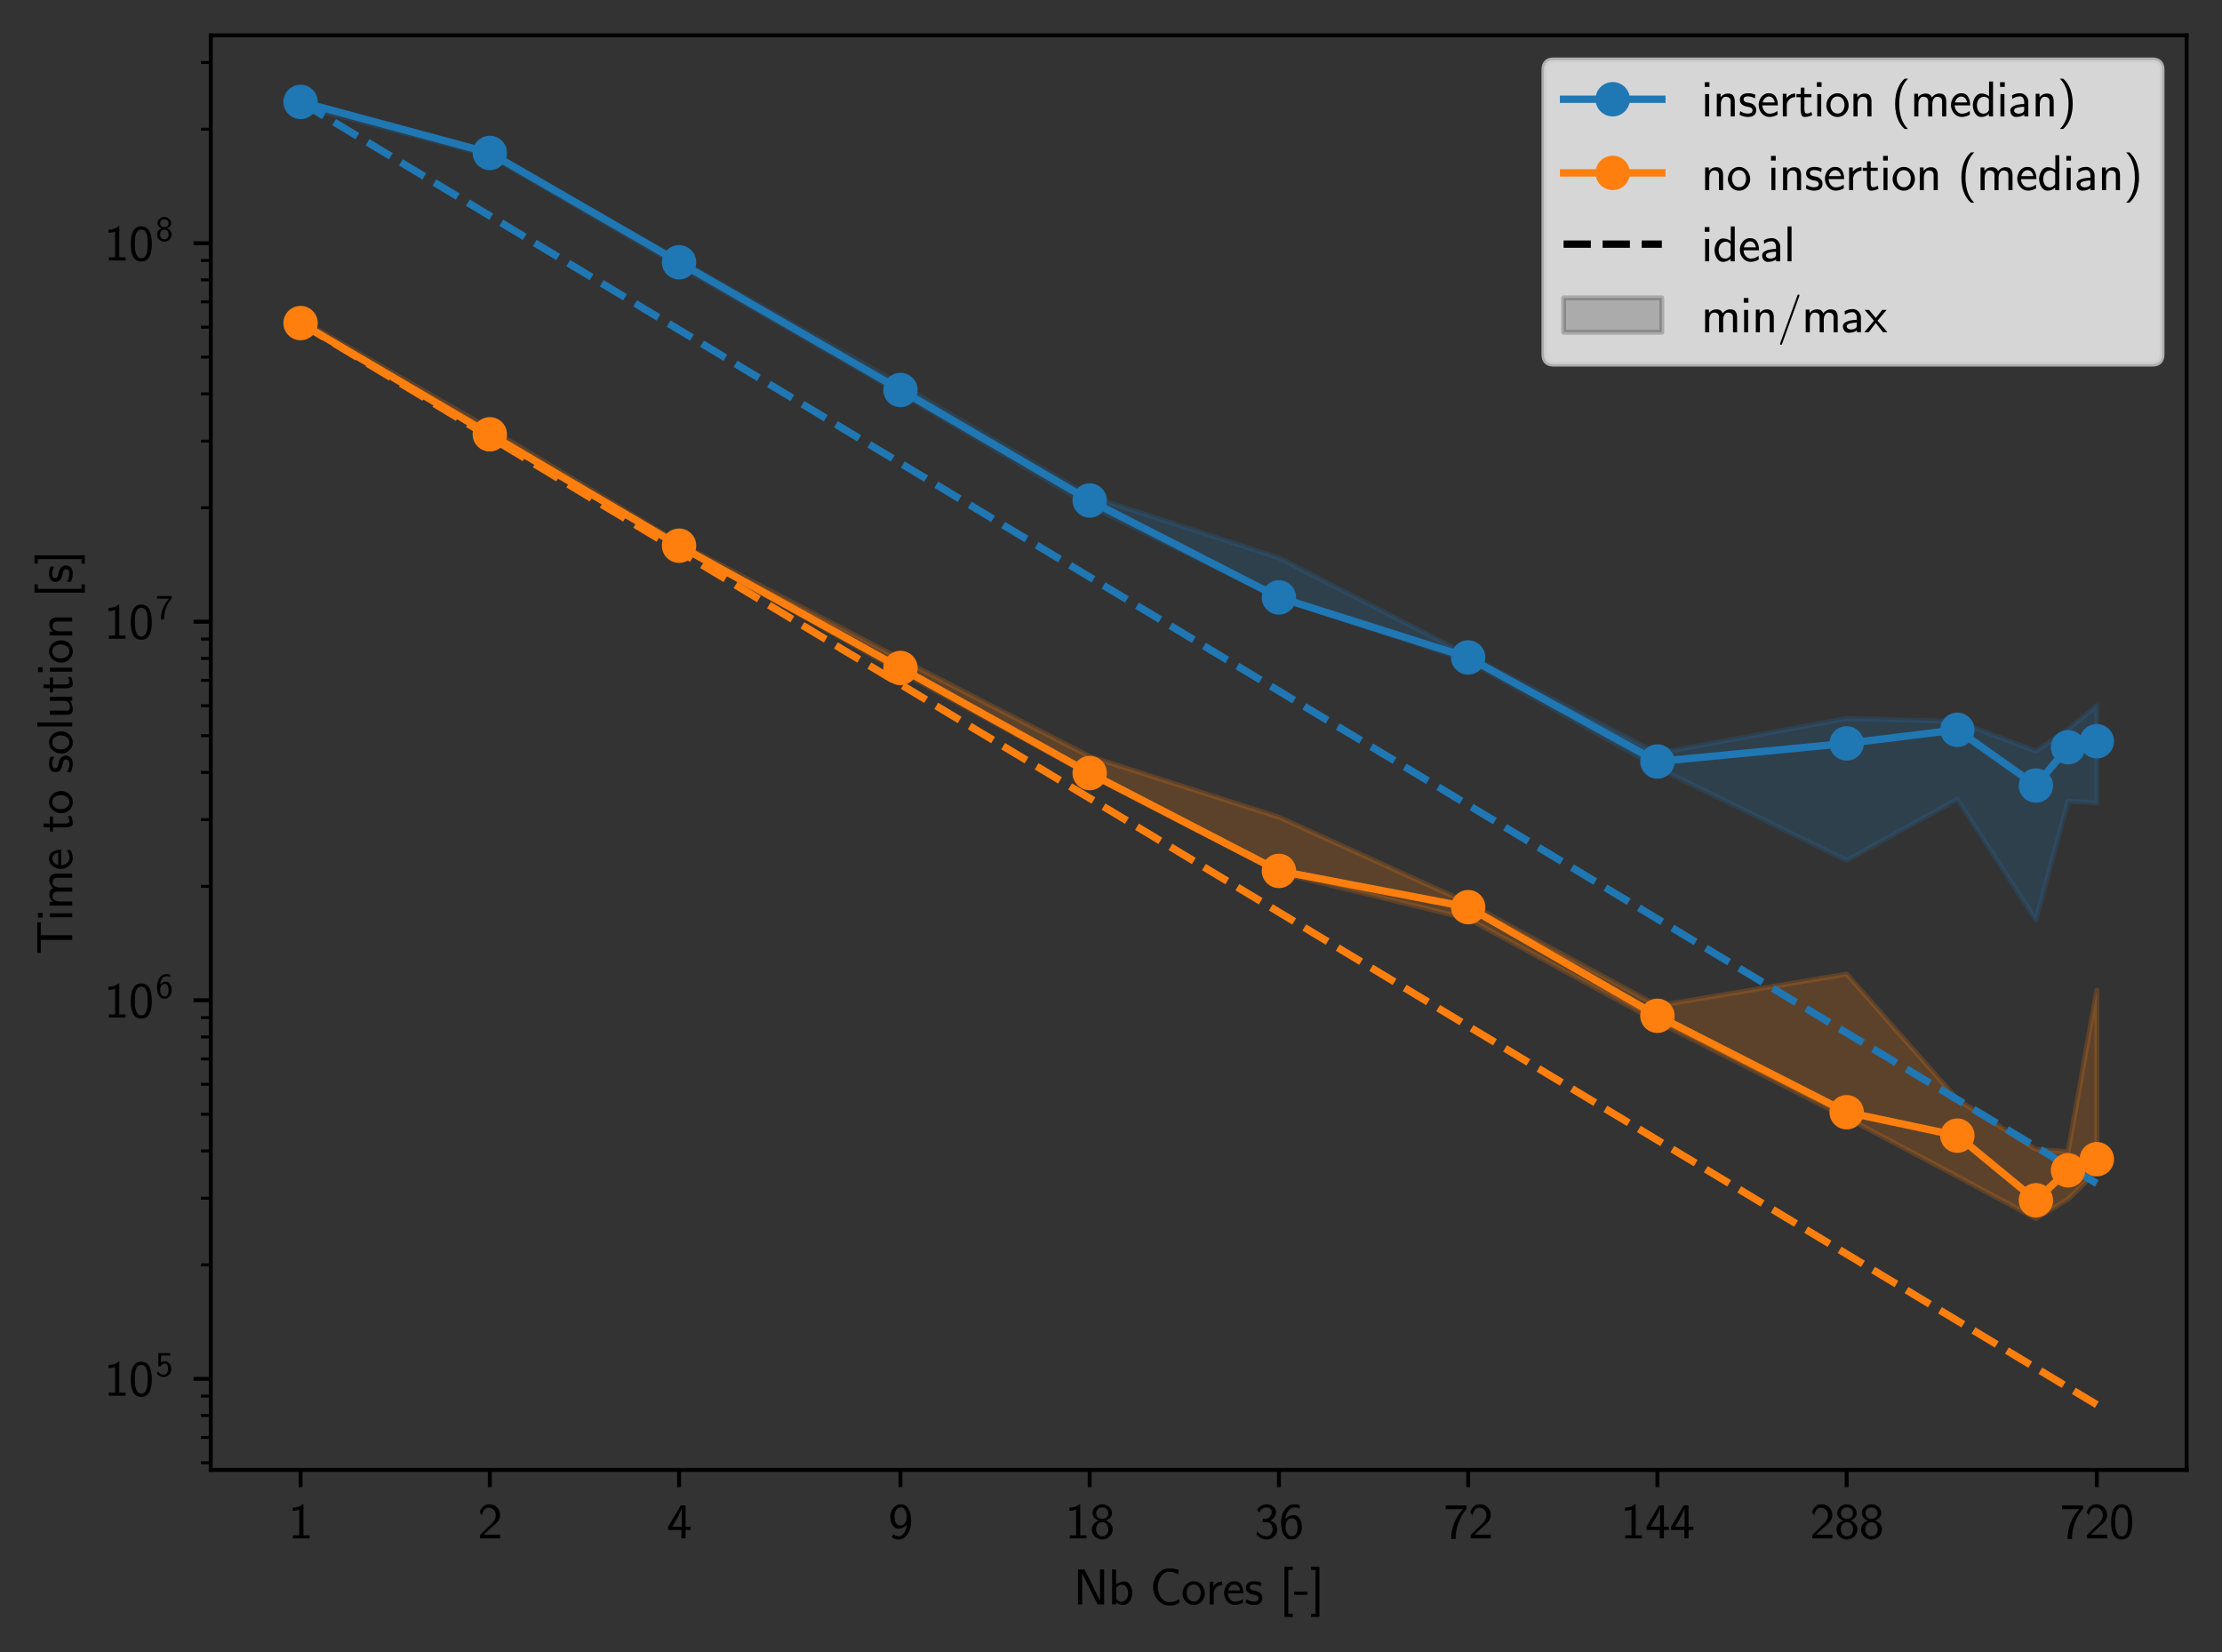 <?xml version="1.0" encoding="utf-8" standalone="no"?>
<!DOCTYPE svg PUBLIC "-//W3C//DTD SVG 1.1//EN"
  "http://www.w3.org/Graphics/SVG/1.1/DTD/svg11.dtd">
<svg xmlns:xlink="http://www.w3.org/1999/xlink" width="452.288pt" height="336.331pt" viewBox="0 0 452.288 336.331" xmlns="http://www.w3.org/2000/svg" version="1.1">
 <rect x="0" y="0" width="452.288" height="336.331" fill="#333333" stroke="none"/>
 <defs>
  <style type="text/css">*{stroke-linejoin: round; stroke-linecap: butt}</style>
 </defs>
 <g id="figure_1">
  <g id="patch_1">
   <path d="M 0 336.331 
L 452.288 336.331 
L 452.288 0 
L 0 0 
L 0 336.331 
z
" style="fill: none"/>
  </g>
  <g id="axes_1">
   <g id="patch_2">
    <path d="M 42.9 299.252 
L 445.088 299.252 
L 445.088 7.2 
L 42.9 7.2 
L 42.9 299.252 
z
" style="fill: none"/>
   </g>
   <g id="PolyCollection_1">
    <defs>
     <path id="m861e047cef" d="M 61.181 -315.856 
L 61.181 -314.751 
L 99.701 -304.672 
L 138.221 -282.205 
L 183.287 -256.296 
L 221.806 -233.376 
L 260.326 -214.541 
L 298.846 -201.816 
L 337.366 -180.063 
L 375.886 -161.15 
L 398.419 -173.623 
L 414.406 -149.037 
L 420.952 -173.216 
L 426.807 -172.87 
L 426.807 -192.657 
L 426.807 -192.657 
L 420.952 -187.875 
L 414.406 -183.418 
L 398.419 -189.455 
L 375.886 -190.046 
L 337.366 -182.983 
L 298.846 -202.929 
L 260.326 -222.761 
L 221.806 -235.304 
L 183.287 -258.072 
L 138.221 -283.406 
L 99.701 -305.484 
L 61.181 -315.856 
z
" style="stroke: #1f77b4; stroke-opacity: 0.2"/>
    </defs>
    <g clip-path="url(#pd24496b9bb)">
     <use xlink:href="#m861e047cef" x="0" y="336.331" style="fill: #1f77b4; fill-opacity: 0.2; stroke: #1f77b4; stroke-opacity: 0.2"/>
    </g>
   </g>
   <g id="PolyCollection_2">
    <defs>
     <path id="m0e8d32b73b" d="M 61.181 -271.236 
L 61.181 -270.443 
L 99.701 -247.588 
L 138.221 -225.13 
L 183.287 -199.621 
L 221.806 -178.574 
L 260.326 -158.661 
L 298.846 -149.304 
L 337.366 -128.326 
L 375.886 -108.792 
L 398.419 -96.844 
L 414.406 -88.253 
L 420.952 -92.201 
L 426.807 -97.893 
L 426.807 -134.763 
L 426.807 -134.763 
L 420.952 -101.846 
L 414.406 -102.339 
L 398.419 -112.489 
L 375.886 -138.023 
L 337.366 -131.575 
L 298.846 -152.46 
L 260.326 -169.967 
L 221.806 -182.321 
L 183.287 -202.191 
L 138.221 -225.774 
L 99.701 -249.046 
L 61.181 -271.236 
z
" style="stroke: #ff7f0e; stroke-opacity: 0.2"/>
    </defs>
    <g clip-path="url(#pd24496b9bb)">
     <use xlink:href="#m0e8d32b73b" x="0" y="336.331" style="fill: #ff7f0e; fill-opacity: 0.2; stroke: #ff7f0e; stroke-opacity: 0.2"/>
    </g>
   </g>
   <g id="matplotlib.axis_1">
    <g id="xtick_1">
     <g id="line2d_1">
      <defs>
       <path id="m386e1143c3" d="M 0 0 
L 0 3.5 
" style="stroke: #000000; stroke-width: 0.8"/>
      </defs>
      <g>
       <use xlink:href="#m386e1143c3" x="61.181" y="299.252" style="stroke: #000000; stroke-width: 0.8"/>
      </g>
     </g>
     <g id="text_1">
      <!-- 1 -->
      <g transform="translate(58.681 313.192) scale(0.1 -0.1)">
       <defs>
        <path id="Cmss10-31" d="M 594 0 
L 594 397 
L 1394 397 
L 1394 3675 
Q 1053 3519 556 3519 
L 556 3916 
Q 1375 3916 1797 4341 
L 1925 4341 
L 1925 397 
L 2725 397 
L 2725 0 
L 594 0 
z
" transform="scale(0.016)"/>
       </defs>
       <use xlink:href="#Cmss10-31"/>
      </g>
     </g>
    </g>
    <g id="xtick_2">
     <g id="line2d_2">
      <g>
       <use xlink:href="#m386e1143c3" x="99.701" y="299.252" style="stroke: #000000; stroke-width: 0.8"/>
      </g>
     </g>
     <g id="text_2">
      <!-- 2 -->
      <g transform="translate(97.201 313.192) scale(0.1 -0.1)">
       <defs>
        <path id="Cmss10-32" d="M 319 0 
L 319 434 
L 1106 1216 
Q 1191 1300 1473 1559 
Q 1756 1819 1925 2009 
Q 2094 2200 2208 2440 
Q 2322 2681 2322 2944 
Q 2322 3206 2212 3425 
Q 2103 3644 1898 3773 
Q 1694 3903 1422 3903 
Q 1106 3903 903 3700 
Q 809 3606 732 3445 
Q 656 3284 606 3123 
Q 556 2963 556 2938 
L 269 3309 
Q 369 3628 531 3856 
Q 694 4084 939 4212 
Q 1184 4341 1509 4341 
Q 1806 4341 2057 4234 
Q 2309 4128 2493 3937 
Q 2678 3747 2776 3494 
Q 2875 3241 2875 2944 
Q 2875 2672 2756 2436 
Q 2638 2200 2455 2004 
Q 2272 1809 1976 1557 
Q 1681 1306 1581 1209 
L 806 475 
L 2875 481 
L 2875 0 
L 319 0 
z
" transform="scale(0.016)"/>
       </defs>
       <use xlink:href="#Cmss10-32"/>
      </g>
     </g>
    </g>
    <g id="xtick_3">
     <g id="line2d_3">
      <g>
       <use xlink:href="#m386e1143c3" x="138.221" y="299.252" style="stroke: #000000; stroke-width: 0.8"/>
      </g>
     </g>
     <g id="text_3">
      <!-- 4 -->
      <g transform="translate(135.721 313.192) scale(0.1 -0.1)">
       <defs>
        <path id="Cmss10-34" d="M 178 1075 
L 178 1491 
L 1778 4197 
L 2394 4197 
L 2394 1491 
L 3016 1491 
L 3016 1075 
L 2394 1075 
L 2394 0 
L 1863 0 
L 1863 1075 
L 178 1075 
z
M 703 1491 
L 1900 1491 
L 1900 3944 
L 1894 3944 
Q 1894 3741 1708 3328 
Q 1522 2916 1292 2508 
Q 1063 2100 703 1491 
z
" transform="scale(0.016)"/>
       </defs>
       <use xlink:href="#Cmss10-34"/>
      </g>
     </g>
    </g>
    <g id="xtick_4">
     <g id="line2d_4">
      <g>
       <use xlink:href="#m386e1143c3" x="183.287" y="299.252" style="stroke: #000000; stroke-width: 0.8"/>
      </g>
     </g>
     <g id="text_4">
      <!-- 9 -->
      <g transform="translate(180.787 313.192) scale(0.1 -0.1)">
       <defs>
        <path id="Cmss10-39" d="M 459 159 
L 672 519 
Q 781 428 876 378 
Q 972 328 1089 301 
Q 1206 275 1331 275 
Q 1572 275 1764 415 
Q 1956 556 2090 784 
Q 2225 1013 2294 1266 
Q 2363 1519 2363 1741 
Q 2163 1500 1875 1364 
Q 1588 1228 1281 1228 
Q 1050 1228 878 1348 
Q 706 1469 563 1691 
Q 400 1941 334 2195 
Q 269 2450 269 2791 
Q 269 3084 367 3368 
Q 466 3653 644 3868 
Q 822 4084 1072 4212 
Q 1322 4341 1631 4341 
Q 2022 4341 2283 4122 
Q 2544 3903 2683 3561 
Q 2822 3219 2873 2842 
Q 2925 2466 2925 2106 
Q 2925 1613 2742 1088 
Q 2559 563 2198 211 
Q 1838 -141 1331 -141 
Q 1091 -141 847 -62 
Q 603 16 459 159 
z
M 1563 1644 
Q 1803 1644 1984 1787 
Q 2166 1931 2258 2159 
Q 2350 2388 2350 2631 
Q 2350 2731 2344 2791 
L 2356 2791 
Q 2356 3028 2279 3295 
Q 2203 3563 2039 3753 
Q 1875 3944 1631 3944 
Q 1194 3944 1006 3605 
Q 819 3266 819 2791 
Q 819 2316 980 1980 
Q 1141 1644 1563 1644 
z
" transform="scale(0.016)"/>
       </defs>
       <use xlink:href="#Cmss10-39"/>
      </g>
     </g>
    </g>
    <g id="xtick_5">
     <g id="line2d_5">
      <g>
       <use xlink:href="#m386e1143c3" x="221.806" y="299.252" style="stroke: #000000; stroke-width: 0.8"/>
      </g>
     </g>
     <g id="text_5">
      <!-- 18 -->
      <g transform="translate(216.806 313.192) scale(0.1 -0.1)">
       <defs>
        <path id="Cmss10-38" d="M 269 1166 
Q 269 1547 520 1850 
Q 772 2153 1153 2266 
Q 822 2375 590 2628 
Q 359 2881 359 3206 
Q 359 3453 459 3656 
Q 559 3859 734 4015 
Q 909 4172 1132 4256 
Q 1356 4341 1600 4341 
Q 1838 4341 2061 4258 
Q 2284 4175 2461 4019 
Q 2638 3863 2736 3656 
Q 2834 3450 2834 3206 
Q 2834 2881 2603 2628 
Q 2372 2375 2041 2266 
Q 2422 2153 2673 1850 
Q 2925 1547 2925 1166 
Q 2925 897 2820 658 
Q 2716 419 2531 239 
Q 2347 59 2105 -41 
Q 1863 -141 1600 -141 
Q 1253 -141 940 36 
Q 628 213 448 509 
Q 269 806 269 1166 
z
M 1600 275 
Q 1969 275 2175 531 
Q 2381 788 2381 1166 
Q 2381 1406 2289 1612 
Q 2197 1819 2019 1939 
Q 1841 2059 1600 2059 
Q 1353 2059 1175 1939 
Q 997 1819 905 1612 
Q 813 1406 813 1166 
Q 813 794 1020 534 
Q 1228 275 1600 275 
z
M 831 3206 
Q 831 2875 1048 2676 
Q 1266 2478 1600 2478 
Q 1816 2478 1992 2568 
Q 2169 2659 2266 2826 
Q 2363 2994 2363 3206 
Q 2363 3431 2263 3598 
Q 2163 3766 1991 3855 
Q 1819 3944 1600 3944 
Q 1375 3944 1203 3855 
Q 1031 3766 931 3598 
Q 831 3431 831 3206 
z
" transform="scale(0.016)"/>
       </defs>
       <use xlink:href="#Cmss10-31"/>
       <use xlink:href="#Cmss10-38" x="50"/>
      </g>
     </g>
    </g>
    <g id="xtick_6">
     <g id="line2d_6">
      <g>
       <use xlink:href="#m386e1143c3" x="260.326" y="299.252" style="stroke: #000000; stroke-width: 0.8"/>
      </g>
     </g>
     <g id="text_6">
      <!-- 36 -->
      <g transform="translate(255.326 313.192) scale(0.1 -0.1)">
       <defs>
        <path id="Cmss10-33" d="M 269 506 
L 341 916 
Q 491 709 686 567 
Q 881 425 1107 350 
Q 1334 275 1581 275 
Q 1813 275 1984 401 
Q 2156 528 2242 733 
Q 2328 938 2328 1172 
Q 2328 1397 2240 1600 
Q 2153 1803 1983 1931 
Q 1813 2059 1581 2059 
L 1069 2059 
L 1069 2478 
L 1453 2509 
Q 1656 2509 1829 2637 
Q 2003 2766 2103 2962 
Q 2203 3159 2203 3366 
Q 2203 3628 2025 3786 
Q 1847 3944 1581 3944 
Q 1369 3944 1176 3862 
Q 984 3781 834 3629 
Q 684 3478 609 3291 
L 359 3653 
Q 488 3866 677 4019 
Q 866 4172 1098 4256 
Q 1331 4341 1581 4341 
Q 1859 4341 2132 4222 
Q 2406 4103 2579 3879 
Q 2753 3656 2753 3366 
Q 2753 3022 2559 2728 
Q 2366 2434 2047 2266 
Q 2281 2191 2486 2028 
Q 2691 1866 2808 1645 
Q 2925 1425 2925 1172 
Q 2925 813 2740 511 
Q 2556 209 2248 34 
Q 1941 -141 1581 -141 
Q 1203 -141 854 31 
Q 506 203 269 506 
z
" transform="scale(0.016)"/>
        <path id="Cmss10-36" d="M 1600 -141 
Q 1081 -141 784 214 
Q 488 569 378 1073 
Q 269 1578 269 2106 
Q 269 2616 466 3136 
Q 663 3656 1045 3998 
Q 1428 4341 1953 4341 
Q 2094 4341 2342 4302 
Q 2591 4263 2644 4213 
L 2644 3809 
Q 2450 3884 2300 3914 
Q 2150 3944 1953 3944 
Q 1622 3944 1365 3711 
Q 1109 3478 970 3129 
Q 831 2781 831 2463 
Q 975 2631 1142 2740 
Q 1309 2850 1511 2909 
Q 1713 2969 1913 2969 
Q 2150 2969 2319 2850 
Q 2488 2731 2631 2509 
Q 2747 2325 2808 2164 
Q 2869 2003 2897 1825 
Q 2925 1647 2925 1416 
Q 2925 1022 2764 664 
Q 2603 306 2300 82 
Q 1997 -141 1600 -141 
z
M 1600 275 
Q 1891 275 2066 444 
Q 2241 613 2308 869 
Q 2375 1125 2375 1416 
Q 2375 1891 2214 2222 
Q 2053 2553 1631 2553 
Q 1384 2553 1207 2411 
Q 1031 2269 937 2042 
Q 844 1816 844 1581 
Q 844 1472 856 1416 
L 838 1416 
Q 838 1025 1038 650 
Q 1238 275 1600 275 
z
" transform="scale(0.016)"/>
       </defs>
       <use xlink:href="#Cmss10-33"/>
       <use xlink:href="#Cmss10-36" x="50"/>
      </g>
     </g>
    </g>
    <g id="xtick_7">
     <g id="line2d_7">
      <g>
       <use xlink:href="#m386e1143c3" x="298.846" y="299.252" style="stroke: #000000; stroke-width: 0.8"/>
      </g>
     </g>
     <g id="text_7">
      <!-- 72 -->
      <g transform="translate(293.846 313.192) scale(0.1 -0.1)">
       <defs>
        <path id="Cmss10-37" d="M 959 -72 
Q 959 453 1059 972 
Q 1159 1491 1353 1978 
Q 1547 2466 1822 2902 
Q 2097 3338 2463 3725 
L 269 3719 
L 269 4197 
L 2925 4197 
L 2925 3763 
Q 2591 3369 2328 2919 
Q 2066 2469 1886 1975 
Q 1706 1481 1614 967 
Q 1522 453 1522 -72 
L 959 -72 
z
" transform="scale(0.016)"/>
       </defs>
       <use xlink:href="#Cmss10-37"/>
       <use xlink:href="#Cmss10-32" x="50"/>
      </g>
     </g>
    </g>
    <g id="xtick_8">
     <g id="line2d_8">
      <g>
       <use xlink:href="#m386e1143c3" x="337.366" y="299.252" style="stroke: #000000; stroke-width: 0.8"/>
      </g>
     </g>
     <g id="text_8">
      <!-- 144 -->
      <g transform="translate(329.866 313.192) scale(0.1 -0.1)">
       <use xlink:href="#Cmss10-31"/>
       <use xlink:href="#Cmss10-34" x="50"/>
       <use xlink:href="#Cmss10-34" x="100"/>
      </g>
     </g>
    </g>
    <g id="xtick_9">
     <g id="line2d_9">
      <g>
       <use xlink:href="#m386e1143c3" x="375.886" y="299.252" style="stroke: #000000; stroke-width: 0.8"/>
      </g>
     </g>
     <g id="text_9">
      <!-- 288 -->
      <g transform="translate(368.386 313.192) scale(0.1 -0.1)">
       <use xlink:href="#Cmss10-32"/>
       <use xlink:href="#Cmss10-38" x="50"/>
       <use xlink:href="#Cmss10-38" x="100"/>
      </g>
     </g>
    </g>
    <g id="xtick_10">
     <g id="line2d_10">
      <g>
       <use xlink:href="#m386e1143c3" x="426.807" y="299.252" style="stroke: #000000; stroke-width: 0.8"/>
      </g>
     </g>
     <g id="text_10">
      <!-- 720 -->
      <g transform="translate(419.307 313.192) scale(0.1 -0.1)">
       <defs>
        <path id="Cmss10-30" d="M 1600 -141 
Q 256 -141 256 2081 
Q 256 2653 354 3143 
Q 453 3634 753 3987 
Q 1053 4341 1600 4341 
Q 2022 4341 2295 4127 
Q 2569 3913 2703 3580 
Q 2838 3247 2888 2865 
Q 2938 2484 2938 2081 
Q 2938 1678 2886 1308 
Q 2834 938 2698 609 
Q 2563 281 2291 70 
Q 2019 -141 1600 -141 
z
M 1600 275 
Q 1969 275 2148 600 
Q 2328 925 2370 1323 
Q 2413 1722 2413 2181 
Q 2413 2625 2370 2986 
Q 2328 3347 2148 3634 
Q 1969 3922 1600 3922 
Q 1313 3922 1142 3745 
Q 972 3569 894 3289 
Q 816 3009 798 2756 
Q 781 2503 781 2181 
Q 781 1853 798 1576 
Q 816 1300 895 989 
Q 975 678 1145 476 
Q 1316 275 1600 275 
z
" transform="scale(0.016)"/>
       </defs>
       <use xlink:href="#Cmss10-37"/>
       <use xlink:href="#Cmss10-32" x="50"/>
       <use xlink:href="#Cmss10-30" x="100"/>
      </g>
     </g>
    </g>
    <g id="text_11">
     <!-- Nb Cores [-] -->
     <g transform="translate(218.47 326.631) scale(0.1 -0.1)">
      <defs>
       <path id="Cmss10-4e" d="M 603 0 
L 603 4441 
L 1434 4441 
Q 1603 4106 1875 3564 
Q 2147 3022 2555 2201 
Q 2963 1381 3180 939 
Q 3397 497 3397 469 
L 3397 4441 
L 3922 4441 
L 3922 0 
L 3091 0 
Q 3009 169 2648 889 
Q 2288 1609 1955 2276 
Q 1622 2944 1376 3445 
Q 1131 3947 1125 3975 
L 1125 0 
L 603 0 
z
" transform="scale(0.016)"/>
       <path id="Cmss10-62" d="M 513 0 
L 513 4441 
L 1019 4441 
L 1019 2547 
Q 1228 2719 1509 2816 
Q 1791 2913 2088 2913 
Q 2341 2913 2530 2769 
Q 2719 2625 2841 2398 
Q 2963 2172 3023 1911 
Q 3084 1650 3084 1422 
Q 3084 1081 2942 728 
Q 2800 375 2533 151 
Q 2266 -72 1906 -72 
Q 1663 -72 1438 22 
Q 1213 116 1038 288 
L 1038 0 
L 513 0 
z
M 1038 744 
Q 1138 559 1288 453 
Q 1438 347 1631 347 
Q 1928 347 2139 494 
Q 2350 641 2454 886 
Q 2559 1131 2559 1422 
Q 2559 1700 2468 1945 
Q 2378 2191 2186 2344 
Q 1994 2497 1709 2497 
Q 1509 2497 1334 2401 
Q 1159 2306 1038 2138 
L 1038 744 
z
" transform="scale(0.016)"/>
       <path id="Cmss10-20" transform="scale(0.016)"/>
       <path id="Cmss10-43" d="M 2484 -141 
Q 2028 -141 1643 59 
Q 1259 259 986 600 
Q 713 941 564 1359 
Q 416 1778 416 2222 
Q 416 2666 564 3086 
Q 713 3506 989 3848 
Q 1266 4191 1647 4386 
Q 2028 4581 2484 4581 
Q 2722 4581 2914 4559 
Q 3106 4538 3306 4486 
Q 3506 4434 3694 4359 
L 3597 3809 
L 3591 3809 
Q 3325 3991 3065 4069 
Q 2806 4147 2484 4147 
Q 2131 4147 1854 3972 
Q 1578 3797 1390 3509 
Q 1203 3222 1108 2886 
Q 1013 2550 1013 2222 
Q 1013 1897 1109 1556 
Q 1206 1216 1395 928 
Q 1584 641 1862 467 
Q 2141 294 2484 294 
Q 2897 294 3145 372 
Q 3394 450 3725 684 
L 3763 225 
L 3763 219 
Q 3522 69 3342 -6 
Q 3163 -81 2972 -111 
Q 2781 -141 2484 -141 
z
" transform="scale(0.016)"/>
       <path id="Cmss10-6f" d="M 1600 -72 
Q 1203 -72 878 133 
Q 553 338 365 680 
Q 178 1022 178 1403 
Q 178 1697 284 1976 
Q 391 2256 580 2476 
Q 769 2697 1033 2823 
Q 1297 2950 1600 2950 
Q 1900 2950 2161 2825 
Q 2422 2700 2615 2476 
Q 2809 2253 2912 1975 
Q 3016 1697 3016 1403 
Q 3016 1022 2830 680 
Q 2644 338 2317 133 
Q 1991 -72 1600 -72 
z
M 1600 366 
Q 1894 366 2095 525 
Q 2297 684 2394 940 
Q 2491 1197 2491 1478 
Q 2491 1753 2389 1995 
Q 2288 2238 2086 2386 
Q 1884 2534 1600 2534 
Q 1313 2534 1111 2387 
Q 909 2241 806 1997 
Q 703 1753 703 1478 
Q 703 1278 756 1079 
Q 809 881 926 714 
Q 1044 547 1214 456 
Q 1384 366 1600 366 
z
" transform="scale(0.016)"/>
       <path id="Cmss10-72" d="M 513 0 
L 513 2881 
L 984 2881 
L 984 2328 
Q 1109 2503 1287 2637 
Q 1466 2772 1670 2842 
Q 1875 2913 2094 2913 
L 2094 2456 
Q 1809 2456 1561 2315 
Q 1313 2175 1166 1933 
Q 1019 1691 1019 1403 
L 1019 0 
L 513 0 
z
" transform="scale(0.016)"/>
       <path id="Cmss10-65" d="M 1594 -72 
Q 1300 -72 1044 51 
Q 788 175 602 390 
Q 416 606 314 882 
Q 213 1159 213 1441 
Q 213 1806 373 2159 
Q 534 2513 831 2731 
Q 1128 2950 1503 2950 
Q 2116 2950 2386 2500 
Q 2656 2050 2656 1403 
L 684 1403 
Q 684 1150 801 904 
Q 919 659 1130 503 
Q 1341 347 1594 347 
Q 2150 347 2584 691 
L 2625 256 
Q 2491 122 2162 25 
Q 1834 -72 1594 -72 
z
M 722 1778 
L 2259 1778 
Q 2209 2103 2015 2318 
Q 1822 2534 1503 2534 
Q 1316 2534 1150 2426 
Q 984 2319 876 2145 
Q 769 1972 722 1778 
z
" transform="scale(0.016)"/>
       <path id="Cmss10-73" d="M 178 213 
L 263 672 
Q 716 359 1259 359 
Q 1494 359 1659 461 
Q 1825 563 1825 781 
Q 1825 947 1698 1053 
Q 1572 1159 1403 1191 
L 1013 1269 
Q 688 1334 450 1559 
Q 213 1784 213 2100 
Q 213 2391 353 2583 
Q 494 2775 731 2862 
Q 969 2950 1259 2950 
Q 1538 2950 1745 2904 
Q 1953 2859 2194 2747 
L 2119 2297 
Q 1888 2434 1673 2490 
Q 1459 2547 1191 2547 
Q 981 2547 836 2455 
Q 691 2363 691 2163 
Q 691 2025 800 1926 
Q 909 1828 1063 1791 
L 1491 1709 
Q 1709 1659 1895 1537 
Q 2081 1416 2192 1233 
Q 2303 1050 2303 831 
Q 2303 525 2167 323 
Q 2031 122 1798 25 
Q 1566 -72 1259 -72 
Q 684 -72 178 213 
z
" transform="scale(0.016)"/>
       <path id="Cmss10-5b" d="M 641 -1600 
L 641 4800 
L 1703 4800 
L 1703 4384 
L 1125 4384 
L 1125 -1184 
L 1703 -1184 
L 1703 -1600 
L 641 -1600 
z
" transform="scale(0.016)"/>
       <path id="Cmss10-2d" d="M 72 1222 
L 72 1619 
L 1766 1619 
L 1766 1222 
L 72 1222 
z
" transform="scale(0.016)"/>
       <path id="Cmss10-5d" d="M 141 -1600 
L 141 -1184 
L 716 -1184 
L 716 4384 
L 141 4384 
L 141 4800 
L 1203 4800 
L 1203 -1600 
L 141 -1600 
z
" transform="scale(0.016)"/>
      </defs>
      <use xlink:href="#Cmss10-4e"/>
      <use xlink:href="#Cmss10-62" x="70.801"/>
      <use xlink:href="#Cmss10-20" x="122.412"/>
      <use xlink:href="#Cmss10-43" x="155.713"/>
      <use xlink:href="#Cmss10-6f" x="219.531"/>
      <use xlink:href="#Cmss10-72" x="269.531"/>
      <use xlink:href="#Cmss10-65" x="303.613"/>
      <use xlink:href="#Cmss10-73" x="347.998"/>
      <use xlink:href="#Cmss10-20" x="386.279"/>
      <use xlink:href="#Cmss10-5b" x="419.58"/>
      <use xlink:href="#Cmss10-2d" x="448.389"/>
      <use xlink:href="#Cmss10-5d" x="481.689"/>
     </g>
    </g>
   </g>
   <g id="matplotlib.axis_2">
    <g id="ytick_1">
     <g id="line2d_11">
      <defs>
       <path id="m0303bd93c6" d="M 0 0 
L -3.5 0 
" style="stroke: #000000; stroke-width: 0.8"/>
      </defs>
      <g>
       <use xlink:href="#m0303bd93c6" x="42.9" y="280.706" style="stroke: #000000; stroke-width: 0.8"/>
      </g>
     </g>
     <g id="text_12">
      <!-- $\mathdefault{10^{5}}$ -->
      <g transform="translate(21.2 284.186) scale(0.1 -0.1)">
       <defs>
        <path id="Cmss10-35" d="M 238 494 
L 459 863 
Q 559 684 718 551 
Q 878 419 1072 347 
Q 1266 275 1466 275 
Q 1734 275 1918 420 
Q 2103 566 2190 802 
Q 2278 1038 2278 1300 
Q 2278 1528 2225 1759 
Q 2172 1991 2036 2153 
Q 1900 2316 1663 2316 
Q 1428 2316 1242 2178 
Q 1056 2041 953 1813 
L 506 1813 
L 506 4197 
L 2663 4197 
L 2663 3763 
L 991 3763 
L 991 2484 
Q 1272 2731 1663 2731 
Q 1931 2731 2159 2607 
Q 2388 2484 2547 2276 
Q 2706 2069 2790 1816 
Q 2875 1563 2875 1300 
Q 2875 916 2687 583 
Q 2500 250 2176 54 
Q 1853 -141 1466 -141 
Q 1222 -141 994 -64 
Q 766 13 573 153 
Q 381 294 238 494 
z
" transform="scale(0.016)"/>
       </defs>
       <use xlink:href="#Cmss10-31" transform="translate(0 0.27)"/>
       <use xlink:href="#Cmss10-30" transform="translate(50 0.27)"/>
       <use xlink:href="#Cmss10-35" transform="translate(104.646 40.095) scale(0.7)"/>
      </g>
     </g>
    </g>
    <g id="ytick_2">
     <g id="line2d_12">
      <g>
       <use xlink:href="#m0303bd93c6" x="42.9" y="203.64" style="stroke: #000000; stroke-width: 0.8"/>
      </g>
     </g>
     <g id="text_13">
      <!-- $\mathdefault{10^{6}}$ -->
      <g transform="translate(21.2 207.22) scale(0.1 -0.1)">
       <use xlink:href="#Cmss10-31" transform="translate(0 0.695)"/>
       <use xlink:href="#Cmss10-30" transform="translate(50 0.695)"/>
       <use xlink:href="#Cmss10-36" transform="translate(104.646 40.52) scale(0.7)"/>
      </g>
     </g>
    </g>
    <g id="ytick_3">
     <g id="line2d_13">
      <g>
       <use xlink:href="#m0303bd93c6" x="42.9" y="126.574" style="stroke: #000000; stroke-width: 0.8"/>
      </g>
     </g>
     <g id="text_14">
      <!-- $\mathdefault{10^{7}}$ -->
      <g transform="translate(21.2 130.055) scale(0.1 -0.1)">
       <use xlink:href="#Cmss10-31" transform="translate(0 0.27)"/>
       <use xlink:href="#Cmss10-30" transform="translate(50 0.27)"/>
       <use xlink:href="#Cmss10-37" transform="translate(104.646 40.095) scale(0.7)"/>
      </g>
     </g>
    </g>
    <g id="ytick_4">
     <g id="line2d_14">
      <g>
       <use xlink:href="#m0303bd93c6" x="42.9" y="49.508" style="stroke: #000000; stroke-width: 0.8"/>
      </g>
     </g>
     <g id="text_15">
      <!-- $\mathdefault{10^{8}}$ -->
      <g transform="translate(21.2 53.089) scale(0.1 -0.1)">
       <use xlink:href="#Cmss10-31" transform="translate(0 0.695)"/>
       <use xlink:href="#Cmss10-30" transform="translate(50 0.695)"/>
       <use xlink:href="#Cmss10-38" transform="translate(104.646 40.52) scale(0.7)"/>
      </g>
     </g>
    </g>
    <g id="ytick_5">
     <g id="line2d_15">
      <defs>
       <path id="me9c5be3350" d="M 0 0 
L -2 0 
" style="stroke: #000000; stroke-width: 0.6"/>
      </defs>
      <g>
       <use xlink:href="#me9c5be3350" x="42.9" y="297.803" style="stroke: #000000; stroke-width: 0.6"/>
      </g>
     </g>
    </g>
    <g id="ytick_6">
     <g id="line2d_16">
      <g>
       <use xlink:href="#me9c5be3350" x="42.9" y="292.643" style="stroke: #000000; stroke-width: 0.6"/>
      </g>
     </g>
    </g>
    <g id="ytick_7">
     <g id="line2d_17">
      <g>
       <use xlink:href="#me9c5be3350" x="42.9" y="288.174" style="stroke: #000000; stroke-width: 0.6"/>
      </g>
     </g>
    </g>
    <g id="ytick_8">
     <g id="line2d_18">
      <g>
       <use xlink:href="#me9c5be3350" x="42.9" y="284.232" style="stroke: #000000; stroke-width: 0.6"/>
      </g>
     </g>
    </g>
    <g id="ytick_9">
     <g id="line2d_19">
      <g>
       <use xlink:href="#me9c5be3350" x="42.9" y="257.507" style="stroke: #000000; stroke-width: 0.6"/>
      </g>
     </g>
    </g>
    <g id="ytick_10">
     <g id="line2d_20">
      <g>
       <use xlink:href="#me9c5be3350" x="42.9" y="243.936" style="stroke: #000000; stroke-width: 0.6"/>
      </g>
     </g>
    </g>
    <g id="ytick_11">
     <g id="line2d_21">
      <g>
       <use xlink:href="#me9c5be3350" x="42.9" y="234.308" style="stroke: #000000; stroke-width: 0.6"/>
      </g>
     </g>
    </g>
    <g id="ytick_12">
     <g id="line2d_22">
      <g>
       <use xlink:href="#me9c5be3350" x="42.9" y="226.839" style="stroke: #000000; stroke-width: 0.6"/>
      </g>
     </g>
    </g>
    <g id="ytick_13">
     <g id="line2d_23">
      <g>
       <use xlink:href="#me9c5be3350" x="42.9" y="220.737" style="stroke: #000000; stroke-width: 0.6"/>
      </g>
     </g>
    </g>
    <g id="ytick_14">
     <g id="line2d_24">
      <g>
       <use xlink:href="#me9c5be3350" x="42.9" y="215.578" style="stroke: #000000; stroke-width: 0.6"/>
      </g>
     </g>
    </g>
    <g id="ytick_15">
     <g id="line2d_25">
      <g>
       <use xlink:href="#me9c5be3350" x="42.9" y="211.108" style="stroke: #000000; stroke-width: 0.6"/>
      </g>
     </g>
    </g>
    <g id="ytick_16">
     <g id="line2d_26">
      <g>
       <use xlink:href="#me9c5be3350" x="42.9" y="207.166" style="stroke: #000000; stroke-width: 0.6"/>
      </g>
     </g>
    </g>
    <g id="ytick_17">
     <g id="line2d_27">
      <g>
       <use xlink:href="#me9c5be3350" x="42.9" y="180.441" style="stroke: #000000; stroke-width: 0.6"/>
      </g>
     </g>
    </g>
    <g id="ytick_18">
     <g id="line2d_28">
      <g>
       <use xlink:href="#me9c5be3350" x="42.9" y="166.87" style="stroke: #000000; stroke-width: 0.6"/>
      </g>
     </g>
    </g>
    <g id="ytick_19">
     <g id="line2d_29">
      <g>
       <use xlink:href="#me9c5be3350" x="42.9" y="157.242" style="stroke: #000000; stroke-width: 0.6"/>
      </g>
     </g>
    </g>
    <g id="ytick_20">
     <g id="line2d_30">
      <g>
       <use xlink:href="#me9c5be3350" x="42.9" y="149.773" style="stroke: #000000; stroke-width: 0.6"/>
      </g>
     </g>
    </g>
    <g id="ytick_21">
     <g id="line2d_31">
      <g>
       <use xlink:href="#me9c5be3350" x="42.9" y="143.671" style="stroke: #000000; stroke-width: 0.6"/>
      </g>
     </g>
    </g>
    <g id="ytick_22">
     <g id="line2d_32">
      <g>
       <use xlink:href="#me9c5be3350" x="42.9" y="138.512" style="stroke: #000000; stroke-width: 0.6"/>
      </g>
     </g>
    </g>
    <g id="ytick_23">
     <g id="line2d_33">
      <g>
       <use xlink:href="#me9c5be3350" x="42.9" y="134.043" style="stroke: #000000; stroke-width: 0.6"/>
      </g>
     </g>
    </g>
    <g id="ytick_24">
     <g id="line2d_34">
      <g>
       <use xlink:href="#me9c5be3350" x="42.9" y="130.1" style="stroke: #000000; stroke-width: 0.6"/>
      </g>
     </g>
    </g>
    <g id="ytick_25">
     <g id="line2d_35">
      <g>
       <use xlink:href="#me9c5be3350" x="42.9" y="103.375" style="stroke: #000000; stroke-width: 0.6"/>
      </g>
     </g>
    </g>
    <g id="ytick_26">
     <g id="line2d_36">
      <g>
       <use xlink:href="#me9c5be3350" x="42.9" y="89.804" style="stroke: #000000; stroke-width: 0.6"/>
      </g>
     </g>
    </g>
    <g id="ytick_27">
     <g id="line2d_37">
      <g>
       <use xlink:href="#me9c5be3350" x="42.9" y="80.176" style="stroke: #000000; stroke-width: 0.6"/>
      </g>
     </g>
    </g>
    <g id="ytick_28">
     <g id="line2d_38">
      <g>
       <use xlink:href="#me9c5be3350" x="42.9" y="72.707" style="stroke: #000000; stroke-width: 0.6"/>
      </g>
     </g>
    </g>
    <g id="ytick_29">
     <g id="line2d_39">
      <g>
       <use xlink:href="#me9c5be3350" x="42.9" y="66.605" style="stroke: #000000; stroke-width: 0.6"/>
      </g>
     </g>
    </g>
    <g id="ytick_30">
     <g id="line2d_40">
      <g>
       <use xlink:href="#me9c5be3350" x="42.9" y="61.446" style="stroke: #000000; stroke-width: 0.6"/>
      </g>
     </g>
    </g>
    <g id="ytick_31">
     <g id="line2d_41">
      <g>
       <use xlink:href="#me9c5be3350" x="42.9" y="56.977" style="stroke: #000000; stroke-width: 0.6"/>
      </g>
     </g>
    </g>
    <g id="ytick_32">
     <g id="line2d_42">
      <g>
       <use xlink:href="#me9c5be3350" x="42.9" y="53.035" style="stroke: #000000; stroke-width: 0.6"/>
      </g>
     </g>
    </g>
    <g id="ytick_33">
     <g id="line2d_43">
      <g>
       <use xlink:href="#me9c5be3350" x="42.9" y="26.309" style="stroke: #000000; stroke-width: 0.6"/>
      </g>
     </g>
    </g>
    <g id="ytick_34">
     <g id="line2d_44">
      <g>
       <use xlink:href="#me9c5be3350" x="42.9" y="12.739" style="stroke: #000000; stroke-width: 0.6"/>
      </g>
     </g>
    </g>
    <g id="text_16">
     <!-- Time to solution [s] -->
     <g transform="translate(14.7 194.356) rotate(-90) scale(0.1 -0.1)">
      <defs>
       <path id="Cmss10-54" d="M 1881 0 
L 1881 4006 
L 231 4000 
L 231 4441 
L 4122 4441 
L 4122 4000 
L 2478 4006 
L 2478 0 
L 1881 0 
z
" transform="scale(0.016)"/>
       <path id="Cmss10-69" d="M 506 0 
L 506 2841 
L 1013 2841 
L 1013 0 
L 506 0 
z
M 459 3756 
L 459 4353 
L 1056 4353 
L 1056 3756 
L 459 3756 
z
" transform="scale(0.016)"/>
       <path id="Cmss10-6d" d="M 506 0 
L 506 2881 
L 991 2881 
L 991 2444 
Q 1163 2666 1403 2789 
Q 1644 2913 1919 2913 
Q 2563 2913 2731 2400 
Q 2903 2638 3158 2775 
Q 3413 2913 3694 2913 
Q 4172 2913 4373 2644 
Q 4575 2375 4575 1881 
L 4575 0 
L 4050 0 
L 4050 1881 
Q 4050 2497 3419 2497 
Q 3206 2497 3065 2355 
Q 2925 2213 2864 2005 
Q 2803 1797 2803 1588 
L 2803 0 
L 2278 0 
L 2278 1881 
Q 2278 2203 2120 2350 
Q 1963 2497 1644 2497 
Q 1428 2497 1290 2355 
Q 1153 2213 1092 2005 
Q 1031 1797 1031 1588 
L 1031 0 
L 506 0 
z
" transform="scale(0.016)"/>
       <path id="Cmss10-74" d="M 1141 -72 
Q 859 -72 753 211 
Q 647 494 647 831 
L 647 2444 
L 122 2444 
L 122 2841 
L 666 2841 
L 666 3653 
L 1131 3653 
L 1131 2841 
L 2022 2841 
L 2022 2444 
L 1131 2444 
L 1131 916 
Q 1131 366 1428 366 
Q 1756 366 2016 569 
L 2125 166 
Q 1884 47 1646 -12 
Q 1409 -72 1141 -72 
z
" transform="scale(0.016)"/>
       <path id="Cmss10-6c" d="M 506 0 
L 506 4441 
L 1013 4441 
L 1013 0 
L 506 0 
z
" transform="scale(0.016)"/>
       <path id="Cmss10-75" d="M 1147 -72 
Q 906 -72 765 26 
Q 625 125 565 297 
Q 506 469 506 703 
L 506 2841 
L 1031 2841 
L 1031 703 
Q 1031 519 1093 436 
Q 1156 353 1267 329 
Q 1378 306 1563 306 
Q 1841 306 2056 484 
Q 2272 663 2272 934 
L 2272 2841 
L 2797 2841 
L 2797 0 
L 2291 0 
L 2291 294 
Q 2094 119 1786 23 
Q 1478 -72 1147 -72 
z
" transform="scale(0.016)"/>
       <path id="Cmss10-6e" d="M 506 0 
L 506 2881 
L 991 2881 
L 991 2444 
Q 1163 2666 1402 2789 
Q 1641 2913 1913 2913 
Q 2391 2913 2594 2645 
Q 2797 2378 2797 1881 
L 2797 0 
L 2272 0 
L 2272 1881 
Q 2272 2200 2114 2348 
Q 1956 2497 1638 2497 
Q 1425 2497 1289 2355 
Q 1153 2213 1092 2005 
Q 1031 1797 1031 1588 
L 1031 0 
L 506 0 
z
" transform="scale(0.016)"/>
      </defs>
      <use xlink:href="#Cmss10-54"/>
      <use xlink:href="#Cmss10-69" x="68.018"/>
      <use xlink:href="#Cmss10-6d" x="91.797"/>
      <use xlink:href="#Cmss10-65" x="171.191"/>
      <use xlink:href="#Cmss10-20" x="215.576"/>
      <use xlink:href="#Cmss10-74" x="248.877"/>
      <use xlink:href="#Cmss10-6f" x="284.961"/>
      <use xlink:href="#Cmss10-20" x="334.961"/>
      <use xlink:href="#Cmss10-73" x="368.262"/>
      <use xlink:href="#Cmss10-6f" x="406.543"/>
      <use xlink:href="#Cmss10-6c" x="456.543"/>
      <use xlink:href="#Cmss10-75" x="480.322"/>
      <use xlink:href="#Cmss10-74" x="531.934"/>
      <use xlink:href="#Cmss10-69" x="568.018"/>
      <use xlink:href="#Cmss10-6f" x="591.797"/>
      <use xlink:href="#Cmss10-6e" x="641.797"/>
      <use xlink:href="#Cmss10-20" x="693.408"/>
      <use xlink:href="#Cmss10-5b" x="726.709"/>
      <use xlink:href="#Cmss10-73" x="755.518"/>
      <use xlink:href="#Cmss10-5d" x="793.799"/>
     </g>
    </g>
   </g>
   <g id="line2d_45">
    <path d="M 61.181 20.749 
L 99.701 31.132 
L 138.221 53.394 
L 183.287 79.397 
L 221.806 101.89 
L 260.326 121.63 
L 298.846 133.847 
L 337.366 155.034 
L 375.886 151.345 
L 398.419 148.58 
L 414.406 159.923 
L 420.952 152.124 
L 426.807 150.903 
" clip-path="url(#pd24496b9bb)" style="fill: none; stroke: #1f77b4; stroke-width: 1.5; stroke-linecap: square"/>
    <defs>
     <path id="me4c4f19430" d="M 0 3 
C 0.796 3 1.559 2.684 2.121 2.121 
C 2.684 1.559 3 0.796 3 0 
C 3 -0.796 2.684 -1.559 2.121 -2.121 
C 1.559 -2.684 0.796 -3 0 -3 
C -0.796 -3 -1.559 -2.684 -2.121 -2.121 
C -2.684 -1.559 -3 -0.796 -3 0 
C -3 0.796 -2.684 1.559 -2.121 2.121 
C -1.559 2.684 -0.796 3 0 3 
z
" style="stroke: #1f77b4"/>
    </defs>
    <g clip-path="url(#pd24496b9bb)">
     <use xlink:href="#me4c4f19430" x="61.181" y="20.749" style="fill: #1f77b4; stroke: #1f77b4"/>
     <use xlink:href="#me4c4f19430" x="99.701" y="31.132" style="fill: #1f77b4; stroke: #1f77b4"/>
     <use xlink:href="#me4c4f19430" x="138.221" y="53.394" style="fill: #1f77b4; stroke: #1f77b4"/>
     <use xlink:href="#me4c4f19430" x="183.287" y="79.397" style="fill: #1f77b4; stroke: #1f77b4"/>
     <use xlink:href="#me4c4f19430" x="221.806" y="101.89" style="fill: #1f77b4; stroke: #1f77b4"/>
     <use xlink:href="#me4c4f19430" x="260.326" y="121.63" style="fill: #1f77b4; stroke: #1f77b4"/>
     <use xlink:href="#me4c4f19430" x="298.846" y="133.847" style="fill: #1f77b4; stroke: #1f77b4"/>
     <use xlink:href="#me4c4f19430" x="337.366" y="155.034" style="fill: #1f77b4; stroke: #1f77b4"/>
     <use xlink:href="#me4c4f19430" x="375.886" y="151.345" style="fill: #1f77b4; stroke: #1f77b4"/>
     <use xlink:href="#me4c4f19430" x="398.419" y="148.58" style="fill: #1f77b4; stroke: #1f77b4"/>
     <use xlink:href="#me4c4f19430" x="414.406" y="159.923" style="fill: #1f77b4; stroke: #1f77b4"/>
     <use xlink:href="#me4c4f19430" x="420.952" y="152.124" style="fill: #1f77b4; stroke: #1f77b4"/>
     <use xlink:href="#me4c4f19430" x="426.807" y="150.903" style="fill: #1f77b4; stroke: #1f77b4"/>
    </g>
   </g>
   <g id="line2d_46">
    <path d="M 61.181 20.749 
L 99.701 43.948 
L 138.221 67.148 
L 183.287 94.289 
L 221.806 117.488 
L 260.326 140.687 
L 298.846 163.886 
L 337.366 187.085 
L 375.886 210.284 
L 398.419 223.855 
L 414.406 233.484 
L 420.952 237.426 
L 426.807 240.952 
" clip-path="url(#pd24496b9bb)" style="fill: none; stroke-dasharray: 5.55,2.4; stroke-dashoffset: 0; stroke: #1f77b4; stroke-width: 1.5"/>
   </g>
   <g id="line2d_47">
    <path d="M 61.181 65.775 
L 99.701 88.418 
L 138.221 111.094 
L 183.287 135.989 
L 221.806 157.385 
L 260.326 177.302 
L 298.846 184.676 
L 337.366 206.798 
L 375.886 226.43 
L 398.419 231.201 
L 414.406 244.356 
L 420.952 238.257 
L 426.807 235.989 
" clip-path="url(#pd24496b9bb)" style="fill: none; stroke: #ff7f0e; stroke-width: 1.5; stroke-linecap: square"/>
    <defs>
     <path id="mc622a5134a" d="M 0 3 
C 0.796 3 1.559 2.684 2.121 2.121 
C 2.684 1.559 3 0.796 3 0 
C 3 -0.796 2.684 -1.559 2.121 -2.121 
C 1.559 -2.684 0.796 -3 0 -3 
C -0.796 -3 -1.559 -2.684 -2.121 -2.121 
C -2.684 -1.559 -3 -0.796 -3 0 
C -3 0.796 -2.684 1.559 -2.121 2.121 
C -1.559 2.684 -0.796 3 0 3 
z
" style="stroke: #ff7f0e"/>
    </defs>
    <g clip-path="url(#pd24496b9bb)">
     <use xlink:href="#mc622a5134a" x="61.181" y="65.775" style="fill: #ff7f0e; stroke: #ff7f0e"/>
     <use xlink:href="#mc622a5134a" x="99.701" y="88.418" style="fill: #ff7f0e; stroke: #ff7f0e"/>
     <use xlink:href="#mc622a5134a" x="138.221" y="111.094" style="fill: #ff7f0e; stroke: #ff7f0e"/>
     <use xlink:href="#mc622a5134a" x="183.287" y="135.989" style="fill: #ff7f0e; stroke: #ff7f0e"/>
     <use xlink:href="#mc622a5134a" x="221.806" y="157.385" style="fill: #ff7f0e; stroke: #ff7f0e"/>
     <use xlink:href="#mc622a5134a" x="260.326" y="177.302" style="fill: #ff7f0e; stroke: #ff7f0e"/>
     <use xlink:href="#mc622a5134a" x="298.846" y="184.676" style="fill: #ff7f0e; stroke: #ff7f0e"/>
     <use xlink:href="#mc622a5134a" x="337.366" y="206.798" style="fill: #ff7f0e; stroke: #ff7f0e"/>
     <use xlink:href="#mc622a5134a" x="375.886" y="226.43" style="fill: #ff7f0e; stroke: #ff7f0e"/>
     <use xlink:href="#mc622a5134a" x="398.419" y="231.201" style="fill: #ff7f0e; stroke: #ff7f0e"/>
     <use xlink:href="#mc622a5134a" x="414.406" y="244.356" style="fill: #ff7f0e; stroke: #ff7f0e"/>
     <use xlink:href="#mc622a5134a" x="420.952" y="238.257" style="fill: #ff7f0e; stroke: #ff7f0e"/>
     <use xlink:href="#mc622a5134a" x="426.807" y="235.989" style="fill: #ff7f0e; stroke: #ff7f0e"/>
    </g>
   </g>
   <g id="line2d_48">
    <path d="M 61.181 65.775 
L 99.701 88.974 
L 138.221 112.173 
L 183.287 139.314 
L 221.806 162.513 
L 260.326 185.712 
L 298.846 208.912 
L 337.366 232.111 
L 375.886 255.31 
L 398.419 268.88 
L 414.406 278.509 
L 420.952 282.451 
L 426.807 285.977 
" clip-path="url(#pd24496b9bb)" style="fill: none; stroke-dasharray: 5.55,2.4; stroke-dashoffset: 0; stroke: #ff7f0e; stroke-width: 1.5"/>
   </g>
   <g id="patch_3">
    <path d="M 42.9 299.252 
L 42.9 7.2 
" style="fill: none; stroke: #000000; stroke-width: 0.8; stroke-linejoin: miter; stroke-linecap: square"/>
   </g>
   <g id="patch_4">
    <path d="M 445.088 299.252 
L 445.088 7.2 
" style="fill: none; stroke: #000000; stroke-width: 0.8; stroke-linejoin: miter; stroke-linecap: square"/>
   </g>
   <g id="patch_5">
    <path d="M 42.9 299.252 
L 445.088 299.252 
" style="fill: none; stroke: #000000; stroke-width: 0.8; stroke-linejoin: miter; stroke-linecap: square"/>
   </g>
   <g id="patch_6">
    <path d="M 42.9 7.2 
L 445.088 7.2 
" style="fill: none; stroke: #000000; stroke-width: 0.8; stroke-linejoin: miter; stroke-linecap: square"/>
   </g>
   <g id="legend_1">
    <g id="patch_7">
     <path d="M 316.266 74.139 
L 438.088 74.139 
Q 440.088 74.139 440.088 72.139 
L 440.088 14.2 
Q 440.088 12.2 438.088 12.2 
L 316.266 12.2 
Q 314.266 12.2 314.266 14.2 
L 314.266 72.139 
Q 314.266 74.139 316.266 74.139 
z
" style="fill: #ffffff; opacity: 0.8; stroke: #cccccc; stroke-linejoin: miter"/>
    </g>
    <g id="line2d_49">
     <path d="M 318.266 20.2 
L 328.266 20.2 
L 338.266 20.2 
" style="fill: none; stroke: #1f77b4; stroke-width: 1.5; stroke-linecap: square"/>
     <g>
      <use xlink:href="#me4c4f19430" x="328.266" y="20.2" style="fill: #1f77b4; stroke: #1f77b4"/>
     </g>
    </g>
    <g id="text_17">
     <!-- insertion (median) -->
     <g transform="translate(346.266 23.7) scale(0.1 -0.1)">
      <defs>
       <path id="Cmss10-28" d="M 1716 -1600 
Q 1284 -1228 1007 -701 
Q 731 -175 612 406 
Q 494 988 494 1600 
Q 494 2213 612 2794 
Q 731 3375 1007 3901 
Q 1284 4428 1716 4800 
L 2131 4800 
Q 1819 4491 1605 4122 
Q 1391 3753 1261 3336 
Q 1131 2919 1075 2492 
Q 1019 2066 1019 1600 
Q 1019 -503 2131 -1600 
L 1716 -1600 
z
" transform="scale(0.016)"/>
       <path id="Cmss10-64" d="M 1300 -72 
Q 959 -72 712 161 
Q 466 394 342 741 
Q 219 1088 219 1422 
Q 219 1675 291 1933 
Q 363 2191 500 2414 
Q 638 2638 847 2775 
Q 1056 2913 1319 2913 
Q 1591 2913 1842 2822 
Q 2094 2731 2284 2572 
L 2284 4441 
L 2791 4441 
L 2791 0 
L 2266 0 
L 2266 319 
Q 2059 128 1818 28 
Q 1578 -72 1300 -72 
z
M 1594 347 
Q 1806 347 1984 465 
Q 2163 584 2266 781 
L 2266 2163 
Q 2166 2316 2006 2406 
Q 1847 2497 1672 2497 
Q 1372 2497 1161 2350 
Q 950 2203 847 1958 
Q 744 1713 744 1422 
Q 744 981 959 664 
Q 1175 347 1594 347 
z
" transform="scale(0.016)"/>
       <path id="Cmss10-61" d="M 972 -72 
Q 766 -72 605 48 
Q 444 169 356 359 
Q 269 550 269 763 
Q 269 1072 580 1256 
Q 891 1441 1305 1511 
Q 1719 1581 2041 1581 
L 2041 1881 
Q 2041 2128 1900 2337 
Q 1759 2547 1522 2547 
Q 1225 2547 1000 2473 
Q 775 2400 531 2222 
L 494 2675 
Q 753 2825 987 2887 
Q 1222 2950 1522 2950 
Q 1806 2950 2047 2801 
Q 2288 2653 2427 2408 
Q 2566 2163 2566 1881 
L 2566 0 
L 2059 0 
L 2059 238 
Q 1859 84 1576 6 
Q 1294 -72 972 -72 
z
M 756 763 
Q 756 566 937 456 
Q 1119 347 1331 347 
Q 1600 347 1820 467 
Q 2041 588 2041 831 
L 2041 1228 
Q 1641 1228 1198 1125 
Q 756 1022 756 763 
z
" transform="scale(0.016)"/>
       <path id="Cmss10-29" d="M 353 -1600 
Q 769 -1194 1014 -678 
Q 1259 -163 1362 407 
Q 1466 978 1466 1600 
Q 1466 2219 1362 2791 
Q 1259 3363 1014 3878 
Q 769 4394 353 4800 
L 775 4800 
Q 1097 4522 1337 4145 
Q 1578 3769 1718 3358 
Q 1859 2947 1925 2505 
Q 1991 2063 1991 1600 
Q 1991 1138 1923 692 
Q 1856 247 1717 -158 
Q 1578 -563 1340 -938 
Q 1103 -1313 775 -1600 
L 353 -1600 
z
" transform="scale(0.016)"/>
      </defs>
      <use xlink:href="#Cmss10-69"/>
      <use xlink:href="#Cmss10-6e" x="23.779"/>
      <use xlink:href="#Cmss10-73" x="75.391"/>
      <use xlink:href="#Cmss10-65" x="113.672"/>
      <use xlink:href="#Cmss10-72" x="158.057"/>
      <use xlink:href="#Cmss10-74" x="192.139"/>
      <use xlink:href="#Cmss10-69" x="228.223"/>
      <use xlink:href="#Cmss10-6f" x="252.002"/>
      <use xlink:href="#Cmss10-6e" x="302.002"/>
      <use xlink:href="#Cmss10-20" x="353.613"/>
      <use xlink:href="#Cmss10-28" x="386.914"/>
      <use xlink:href="#Cmss10-6d" x="425.732"/>
      <use xlink:href="#Cmss10-65" x="505.127"/>
      <use xlink:href="#Cmss10-64" x="549.512"/>
      <use xlink:href="#Cmss10-69" x="601.123"/>
      <use xlink:href="#Cmss10-61" x="624.902"/>
      <use xlink:href="#Cmss10-6e" x="672.9"/>
      <use xlink:href="#Cmss10-29" x="724.512"/>
     </g>
    </g>
    <g id="line2d_50">
     <path d="M 318.266 35.2 
L 328.266 35.2 
L 338.266 35.2 
" style="fill: none; stroke: #ff7f0e; stroke-width: 1.5; stroke-linecap: square"/>
     <g>
      <use xlink:href="#mc622a5134a" x="328.266" y="35.2" style="fill: #ff7f0e; stroke: #ff7f0e"/>
     </g>
    </g>
    <g id="text_18">
     <!-- no insertion (median) -->
     <g transform="translate(346.266 38.7) scale(0.1 -0.1)">
      <use xlink:href="#Cmss10-6e"/>
      <use xlink:href="#Cmss10-6f" x="51.611"/>
      <use xlink:href="#Cmss10-20" x="101.611"/>
      <use xlink:href="#Cmss10-69" x="134.912"/>
      <use xlink:href="#Cmss10-6e" x="158.691"/>
      <use xlink:href="#Cmss10-73" x="210.303"/>
      <use xlink:href="#Cmss10-65" x="248.584"/>
      <use xlink:href="#Cmss10-72" x="292.969"/>
      <use xlink:href="#Cmss10-74" x="327.051"/>
      <use xlink:href="#Cmss10-69" x="363.135"/>
      <use xlink:href="#Cmss10-6f" x="386.914"/>
      <use xlink:href="#Cmss10-6e" x="436.914"/>
      <use xlink:href="#Cmss10-20" x="488.525"/>
      <use xlink:href="#Cmss10-28" x="521.826"/>
      <use xlink:href="#Cmss10-6d" x="560.645"/>
      <use xlink:href="#Cmss10-65" x="640.039"/>
      <use xlink:href="#Cmss10-64" x="684.424"/>
      <use xlink:href="#Cmss10-69" x="736.035"/>
      <use xlink:href="#Cmss10-61" x="759.814"/>
      <use xlink:href="#Cmss10-6e" x="807.812"/>
      <use xlink:href="#Cmss10-29" x="859.424"/>
     </g>
    </g>
    <g id="line2d_51">
     <path d="M 318.266 49.7 
L 328.266 49.7 
L 338.266 49.7 
" style="fill: none; stroke-dasharray: 5.55,2.4; stroke-dashoffset: 0; stroke: #000000; stroke-width: 1.5"/>
    </g>
    <g id="text_19">
     <!-- ideal -->
     <g transform="translate(346.266 53.2) scale(0.1 -0.1)">
      <use xlink:href="#Cmss10-69"/>
      <use xlink:href="#Cmss10-64" x="23.779"/>
      <use xlink:href="#Cmss10-65" x="75.391"/>
      <use xlink:href="#Cmss10-61" x="119.775"/>
      <use xlink:href="#Cmss10-6c" x="167.773"/>
     </g>
    </g>
    <g id="patch_8">
     <path d="M 318.266 67.639 
L 338.266 67.639 
L 338.266 60.639 
L 318.266 60.639 
z
" style="opacity: 0.2; stroke: #000000; stroke-linejoin: miter"/>
    </g>
    <g id="text_20">
     <!-- min/max -->
     <g transform="translate(346.266 67.639) scale(0.1 -0.1)">
      <defs>
       <path id="Cmss10-2f" d="M 359 -1472 
Q 359 -1453 366 -1447 
L 2591 4722 
Q 2603 4759 2634 4779 
Q 2666 4800 2706 4800 
Q 2763 4800 2798 4765 
Q 2834 4731 2834 4672 
L 2834 4647 
L 609 -1522 
Q 572 -1600 488 -1600 
Q 434 -1600 396 -1562 
Q 359 -1525 359 -1472 
z
" transform="scale(0.016)"/>
       <path id="Cmss10-78" d="M 0 0 
L 1228 1466 
L 38 2841 
L 603 2841 
L 1453 1813 
L 2278 2841 
L 2834 2841 
L 1678 1466 
L 2944 0 
L 2381 0 
L 1453 1184 
L 556 0 
L 0 0 
z
" transform="scale(0.016)"/>
      </defs>
      <use xlink:href="#Cmss10-6d"/>
      <use xlink:href="#Cmss10-69" x="79.395"/>
      <use xlink:href="#Cmss10-6e" x="103.174"/>
      <use xlink:href="#Cmss10-2f" x="154.785"/>
      <use xlink:href="#Cmss10-6d" x="204.785"/>
      <use xlink:href="#Cmss10-61" x="284.18"/>
      <use xlink:href="#Cmss10-78" x="332.178"/>
     </g>
    </g>
   </g>
  </g>
 </g>
 <defs>
  <clipPath id="pd24496b9bb">
   <rect x="42.9" y="7.2" width="402.188" height="292.053"/>
  </clipPath>
 </defs>
</svg>
